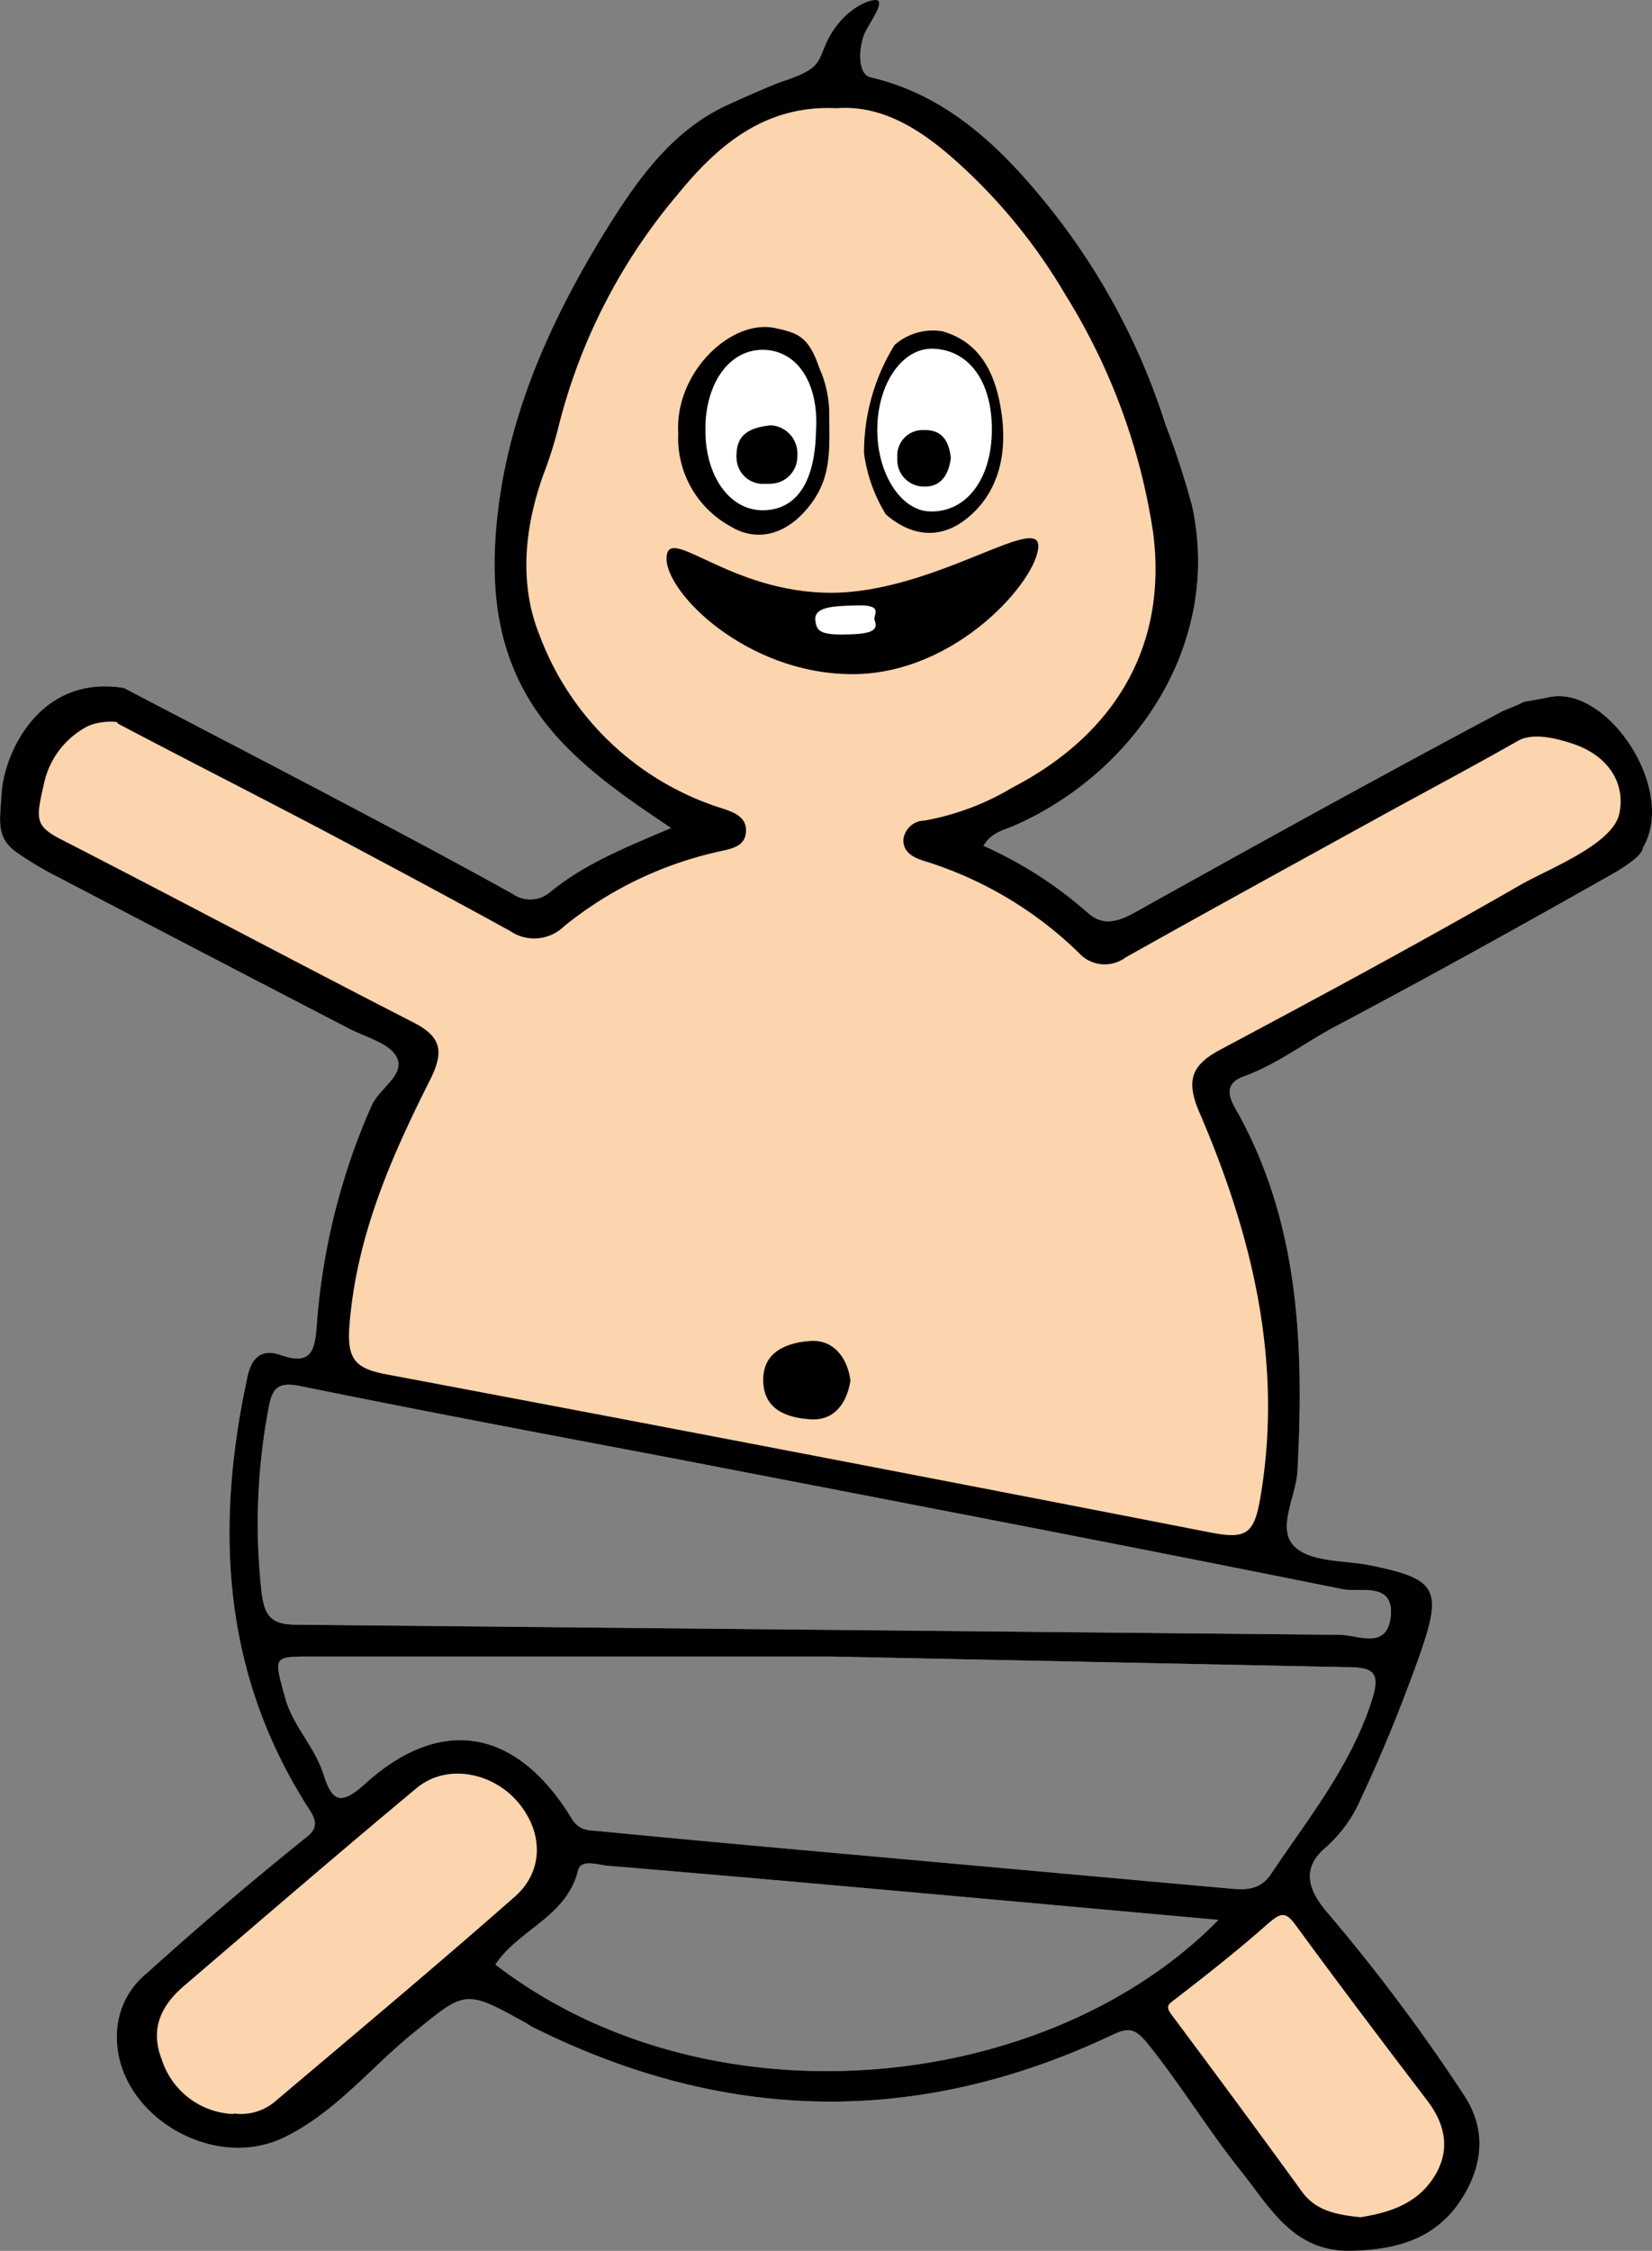 <svg xmlns="http://www.w3.org/2000/svg" viewBox="0 0 142.19 193.65"><rect x="0" y="0" width="142.19" height="193.65" fill="#808080" stroke="none"/><title>fredAtivo 4</title><g id="Camada_2" data-name="Camada 2"><g id="Camada_1-2" data-name="Camada 1"><g id="Camada_1-2-2" data-name="Camada 1-2"><path d="M75.37,0c1,0-.71,2.19-1,3-.54,1.49-.45,3.41.54,3.64,6.67,1.56,11.3,6.08,15.4,11.18a58.06,58.06,0,0,1,10,18.68,71.52,71.52,0,0,1,2.29,7c2.62,12-5,23-15.27,27.52-.92.41-2,.58-2.68,1.75a35,35,0,0,1,8.95,5.74c1.32,1.2,2.62.81,4.17-.06,10.49-5.85,21-11.65,31.62-17.3,3-1.18.4-.46,4-1.18,5-1,11,8,8,13,0,0,.2.63-2.72,2.29-7.83,4.43-15.69,8.79-23.64,13-2.68,1.41-5.09,3.31-8,4.36-2.07.76-.94,2.29-.35,3.37,5.21,9.6,5.54,20,5,30.52-.11,2.25-1.86,5.06-.22,6.58,1.44,1.34,4.32,1.14,6.57,1.6,6.09,1.25,6.21,2.15,3.65,9.13-1.34,3.65-2.82,7.26-4.47,10.77a12,12,0,0,1-3.07,4.33c-2.11,1.75-1.61,3.61.07,5.58A158.3,158.3,0,0,1,126,180.23c1.94,2.93,1.67,6-.16,8.9-2.28,3.61-5.84,4.48-9.79,4.52-4.9,0-6.91-4-9.35-7-2.78-3.49-5.11-7.34-7.93-10.84-1-1.21-1.57-1.45-3-.75-16.77,7.94-33.4,7.6-49.94-.67-.19-.09-.35-.23-.54-.33-5.4-3-5.22-2.81-10,1.08-3.61,3-6.6,6.73-10.92,8.79-6.2,2.94-14.43-2.13-14.31-8.78a6.9,6.9,0,0,1,2.57-5.38q6.74-6.09,13.81-11.76c1.05-.84.67-1.59.12-2.43-7.43-11.57-8.09-24.1-5.26-37.14.38-1.74,1.29-2.41,2.87-1.86,2.59.91,2.94-.35,3.09-2.55A57,57,0,0,1,31.6,96c.12-.29.26-.57.38-.86.63-1.5,2.92-2.65,2.17-4.17-.6-1.22-2.7-1.73-4.16-2.5Q17.5,82,5,75.46a28.36,28.36,0,0,1-3.52-2.09C-.4,72.06,0,70.63.14,68.19c.23-3.36,3.23-10.19,10.53-9,6,3.14,12,6.25,18,9.41,5.18,2.73,10.36,5.47,15.48,8.32a2.64,2.64,0,0,0,3.19-.16c2.94-2.42,6.43-3.83,10.42-5.52-4-2.68-7.36-5-10.17-8.24-4-4.66-5.21-9.91-5-15.68C43,37.19,47,28.16,52.16,19.79c2.5-4,5.38-8.25,10-10.54.94-.46,4.21-1.92,5.21-2.25,3-1,3-1.52,3.62-3C72.08,1.28,74.37,0,75.37,0ZM71.45,142.52H27c-3.55,0-3.44-.07-2.47,3.51.67,2.47,2.57,4.24,3.32,6.64s1.54,2.64,3.58.79c6.55-5.92,13.06-4.75,17.78,3,.66,1.08,1.49,1,2.36,1.08q8.14.79,16.31,1.52l37.63,3.39c1.48.14,2.88.3,3.9-1.24,3.18-4.75,6.79-9.2,8.62-14.78.83-2.52.28-3-2.2-3m-.5-2.78c1.52,0,4,1.31,4.36-1.48.39-3.15-2.67-2.15-4.1-2.44-19.3-3.89-38.63-7.59-58-11.33-10.58-2-21.18-4-31.75-6.15-1.72-.34-2.38,0-2.7,1.78a53.35,53.35,0,0,0-.62,16c.26,2.12.94,2.76,3.08,2.75m79.2,25.39c-10.43-.94-20.33-1.84-30.23-2.72q-11.13-1-22.25-1.93c-.89-.07-2.33-.62-2.57.42-1,4-5.13,5.07-7.11,8.08,18.36,14.13,47.45,11.21,62.24-3.85Z" style="fill:#fcd4ae"/><path d="M75.37,0c1,0-.71,2.19-1,3-.54,1.49-.45,3.41.54,3.64,6.67,1.56,11.3,6.08,15.4,11.18a58.06,58.06,0,0,1,10,18.68,71.52,71.52,0,0,1,2.29,7c2.62,12-5,23-15.27,27.52-.92.41-2,.58-2.68,1.75a35,35,0,0,1,8.95,5.74c1.32,1.2,2.62.81,4.17-.06,10.49-5.85,21-11.65,31.62-17.3,3-1.18.4-.46,4-1.18,5-1,11,8,8,13,0,0,.2.63-2.72,2.29-7.83,4.43-15.69,8.79-23.64,13-2.68,1.41-5.09,3.31-8,4.36-2.07.76-.94,2.29-.35,3.37,5.21,9.6,5.54,20,5,30.52-.11,2.25-1.86,5.06-.22,6.58,1.44,1.34,4.32,1.14,6.57,1.6,6.09,1.25,6.21,2.15,3.65,9.13-1.34,3.65-2.82,7.26-4.47,10.77a12,12,0,0,1-3.07,4.33c-2.11,1.75-1.61,3.61.07,5.58A158.3,158.3,0,0,1,126,180.23c1.94,2.93,1.67,6-.16,8.9-2.28,3.61-5.84,4.48-9.79,4.52-4.9,0-6.91-4-9.35-7-2.78-3.49-5.11-7.34-7.93-10.84-1-1.21-1.57-1.45-3-.75-16.77,7.94-33.4,7.6-49.94-.67-.19-.09-.35-.23-.54-.33-5.4-3-5.22-2.81-10,1.08-3.61,3-6.6,6.73-10.92,8.79-6.2,2.94-14.43-2.13-14.31-8.78a6.9,6.9,0,0,1,2.57-5.38q6.74-6.09,13.81-11.76c1.05-.84.67-1.59.12-2.43-7.43-11.57-8.09-24.1-5.26-37.14.38-1.74,1.29-2.41,2.87-1.86,2.59.91,2.94-.35,3.09-2.55A57,57,0,0,1,31.6,96c.12-.29.26-.57.38-.86.63-1.5,2.92-2.65,2.17-4.17-.6-1.22-2.7-1.73-4.16-2.5Q17.5,82,5,75.46a28.36,28.36,0,0,1-3.52-2.09C-.4,72.06,0,70.63.14,68.19c.23-3.36,3.23-10.19,10.53-9,6,3.14,12,6.25,18,9.41,5.18,2.73,10.36,5.47,15.48,8.32a2.64,2.64,0,0,0,3.19-.16c2.94-2.42,6.43-3.83,10.42-5.52-4-2.68-7.36-5-10.17-8.24-4-4.66-5.21-9.91-5-15.68C43,37.19,47,28.16,52.16,19.79c2.5-4,5.38-8.25,10-10.54.94-.46,4.21-1.92,5.21-2.25,3-1,3-1.52,3.62-3C72.08,1.28,74.37,0,75.37,0ZM72,9.31C65.76,9,61.67,12.62,58.31,16.75A49.52,49.52,0,0,0,48,37a36.33,36.33,0,0,1-1.23,3.83c-1.62,4.53-2.13,9.39-.32,13.85A24.66,24.66,0,0,0,62,69.5c1,.32,2.22.7,2.21,1.94,0,1.49-1.43,1.6-2.54,1.87A32.16,32.16,0,0,0,48.54,79.7a3.67,3.67,0,0,1-4.61.41c-5.32-2.93-10.67-5.78-16-8.61C22,68.38,16,65.34,10.1,62.23c.27-.23-1.73-.23-2.66.31a7.26,7.26,0,0,0-3.68,5c-.7,3-.72,3.54,1.56,4.71C15.46,77.45,25.52,82.81,35.65,88c2.48,1.28,2.52,2.63,1.32,5-3.33,6.62-6.29,13.37-6.89,21-.22,2.86.42,3.72,3.12,4.23q35.52,6.69,71,13.62c3.13.61,3.76.09,4.3-3.11,1.94-11.59-.72-22.47-5.25-33-1.19-2.77-.74-4.09,1.8-5.44,8.67-4.62,17.32-9.28,25.84-14.18,2.39-1.37,7.94-3.47,8.49-6.13s-1-5-4-6c-1.38-.46-3.44-1-4.75-.24-4.09,2.33-8.25,4.52-12.36,6.79-7.14,3.93-14.29,7.85-21.4,11.84a3,3,0,0,1-4-.39,33,33,0,0,0-13.36-7.93c-.89-.28-1.86-.76-1.74-1.93a1.85,1.85,0,0,1,1.79-1.53,22.36,22.36,0,0,0,7.61-2.86c8.68-4.5,13.39-12.08,12.07-22a53.76,53.76,0,0,0-7.55-20.4A48,48,0,0,0,82.2,13.77C79.36,11.25,76,9,72,9.31ZM71.5,142.52H27c-3.55,0-3.44-.07-2.47,3.51.67,2.47,2.57,4.24,3.32,6.64s1.54,2.64,3.58.79c6.55-5.92,13.06-4.75,17.78,3,.66,1.08,1.49,1,2.36,1.08q8.14.79,16.31,1.52l37.63,3.39c1.48.14,2.88.3,3.9-1.24,3.18-4.75,6.79-9.2,8.62-14.78.83-2.52.28-3-2.2-3m-.5-2.78c1.52,0,4,1.31,4.36-1.48.39-3.15-2.67-2.15-4.1-2.44-19.3-3.89-38.63-7.59-58-11.33-10.58-2-21.18-4-31.75-6.15-1.72-.34-2.38,0-2.7,1.78a53.35,53.35,0,0,0-.62,16c.26,2.12.94,2.76,3.08,2.75m79.2,25.39c-10.43-.94-20.33-1.84-30.23-2.72q-11.13-1-22.25-1.93c-.89-.07-2.33-.62-2.57.42-1,4-5.13,5.07-7.11,8.08,18.36,14.13,47.45,11.21,62.24-3.85Zm-84.7,16.66a4.54,4.54,0,0,0,3.54-1c6.92-5.85,13.86-11.66,20.66-17.64,2.53-2.22,2.46-5.56.29-8.13s-6.12-3.38-8.71-1.24c-6.72,5.59-13.34,11.3-20,17-2,1.7-3,3.71-1.95,6.39A6.76,6.76,0,0,0,20.09,181.88Zm97,8.93c2.18-.36,4.82-1,6.38-3.55,1.36-2.2.94-4.4-.59-6.43-3.81-5-7.65-10.07-11.38-15.17-.89-1.22-1.32-1-2.34-.14-2.57,2.28-5.27,4.4-8,6.51-.6.46-.9.6-.33,1.36q5.69,7.61,11.28,15.3c1.16,1.51,2.74,1.89,5,2.12Z"/><path d="M73.2,118.78c-.31,1.93-1.37,3.45-3.41,3.33s-4.09-.82-4.1-3.37,2.19-3.25,4.09-3.37S72.93,116.72,73.2,118.78Z"/><path d="M69.67,43.52c2-2.53,1.7-5,1.7-8.21a9.79,9.79,0,0,0-.85-3.65c-.92-2.7-1.83-3-3.74-3.42-3.85-.87-8.71,3.84-8.4,9a8.65,8.65,0,0,0,4.42,8C65.23,46.76,67.8,45.92,69.67,43.52Z"/><path d="M81.1,28.5A5,5,0,0,0,77,29.68,17.53,17.53,0,0,0,74.37,39a13.41,13.41,0,0,0,1.88,5.26c2.32,2,4.81,2.11,7,.32,2.75-2.23,3.54-5.67,2.88-9.49C85.57,31.77,84.14,29.36,81.1,28.5Z"/><path d="M73.37,58c-9.08,0-16.09-7-16-10s5.38,3,14.16,3,17.89-6.85,17.84-4S82.37,58,73.37,58Z"/><path d="M75.27,53.35c-.1-.53.85-1.36-1.69-1.26-1.73.06-3.58.07-3.4,1.33.11.81.38,1.19,2.38,1.17S75.74,54.41,75.27,53.35Z" style="fill:#fff"/><path d="M70.25,36.88c.18-3.92-1.59-6.65-4.42-6.78s-4.94,2.52-5.11,6.36v.94c.13,3.82,2.23,6.55,5,6.5s4.33-2.3,4.5-6.39C70.22,37.3,70.24,37.09,70.25,36.88Z" style="fill:#fff"/><path d="M85.37,36.92c0-4.15-2-6.82-5.06-6.92-2.62-.08-4.74,2.94-4.8,6.82S77.51,43.9,80,44C83.18,44.12,85.38,41.2,85.37,36.92Z" style="fill:#fff"/><path d="M66.34,36.59a2.43,2.43,0,0,1,2.29,2.56s0,.08,0,.12a2.35,2.35,0,0,1-2.33,2.35,2,2,0,0,1-.43,0A2.27,2.27,0,0,1,63.4,39.5a2.09,2.09,0,0,1,0-.5C63.46,37.27,64.69,36.77,66.34,36.59Z"/><path d="M81.84,39.41c-.19,1.45-.86,2.52-2.37,2.45a2.29,2.29,0,0,1-2.24-2.34c0-.07,0-.14,0-.21A2.19,2.19,0,0,1,79.33,37h.29C81.19,37,81.7,38.09,81.84,39.41Z"/></g></g></g></svg>